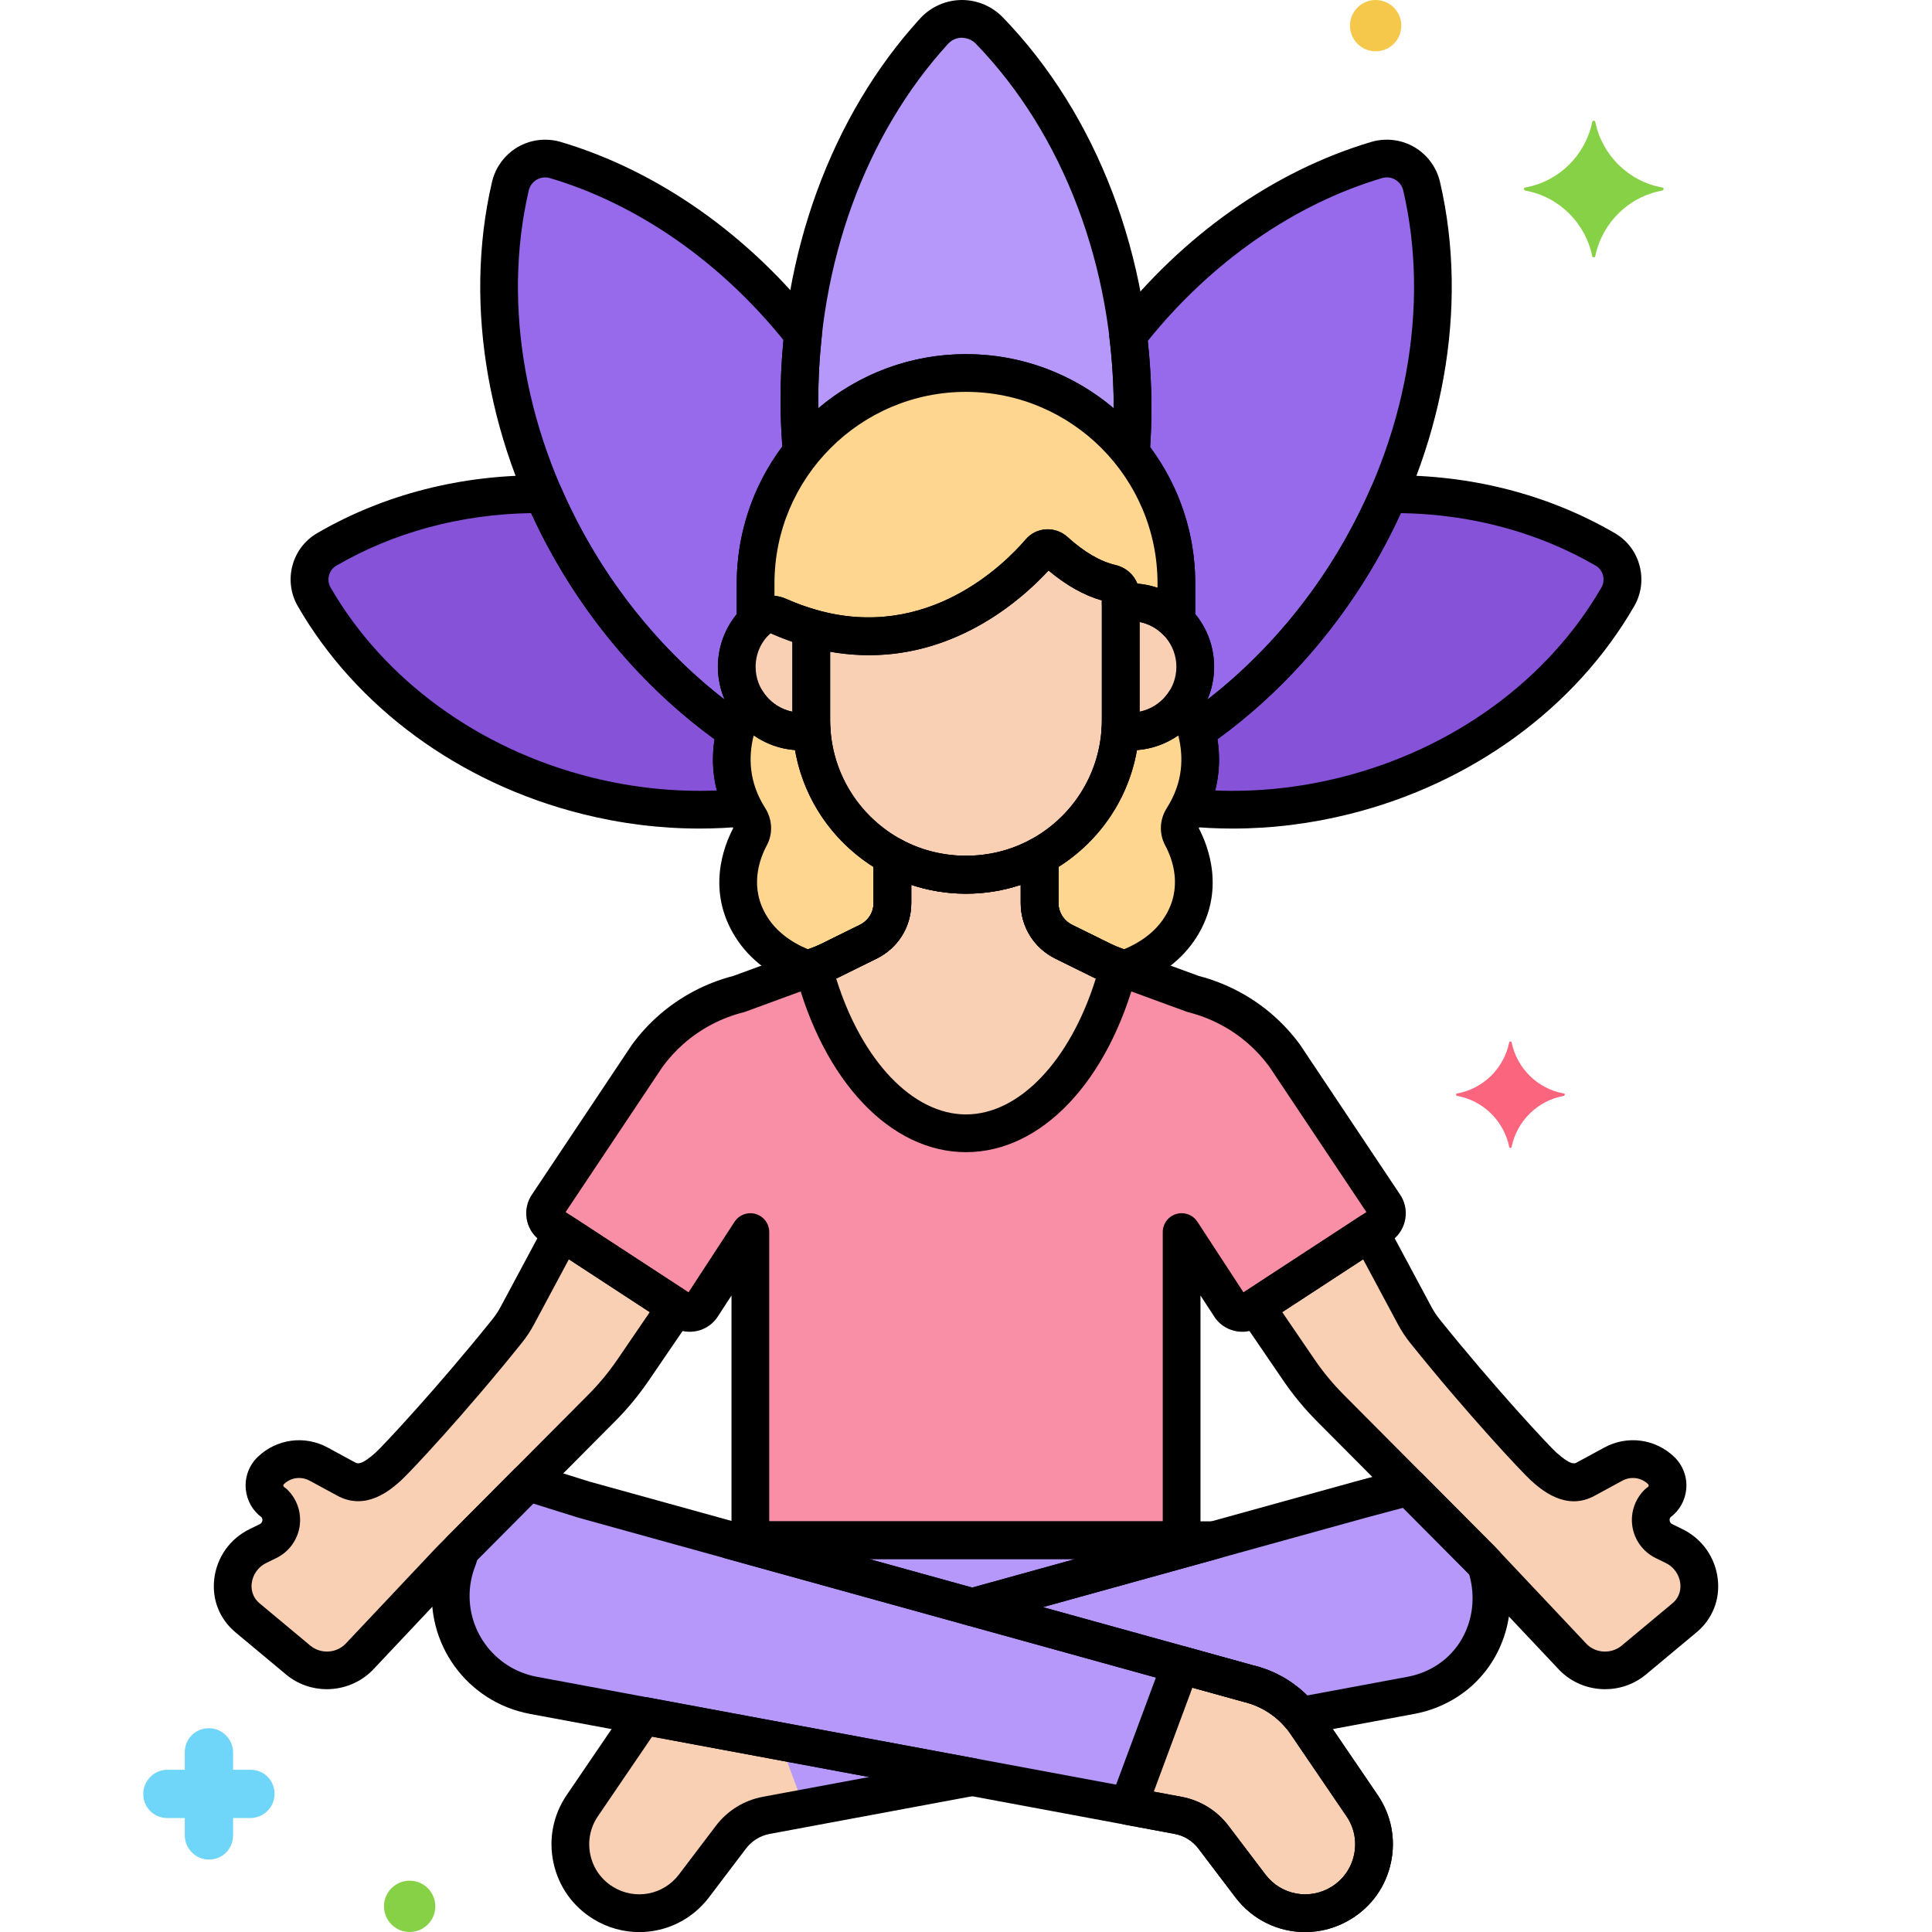 <?xml version="1.0" encoding="utf-8"?>
<!-- Generator: Adobe Illustrator 24.0.0, SVG Export Plug-In . SVG Version: 6.00 Build 0)  -->
<svg version="1.1" xmlns="http://www.w3.org/2000/svg" xmlns:xlink="http://www.w3.org/1999/xlink" x="0px" y="0px"
	 viewBox="0 0 256 256" style="enable-background:new 0 0 256 256;" xml:space="preserve">
<style type="text/css">
	.st0{fill:#6CADEF;}
	.st1{fill:#F9D0B4;}
	.st2{fill:#5B5D60;}
	.st3{fill:#9BE5F9;}
	.st4{fill:#FC657E;}
	.st5{fill:#70D6F9;}
	.st6{fill:#F5C84C;}
	.st7{fill:#F98FA6;}
	.st8{fill:#FED690;}
	.st9{fill:#87D147;}
	.st10{fill:#B2E26D;}
	.st11{fill:#EDF4FC;}
	.st12{fill:#FCDD86;}
	.st13{fill:#754E34;}
	.st14{fill:#B598F9;}
	.st15{fill:#5290DB;}
	.st16{fill:#C7D7E5;}
	.st17{fill:#C18E6B;}
	.st18{fill:#DAE6F1;}
	.st19{fill:#3CAADC;}
	.st20{fill:#818182;}
	.st21{fill:#CBEFF7;}
	.st22{fill:#FCA265;}
	.st23{fill:#A57453;}
	.st24{fill:#8652D8;}
	.st25{fill:#966AEA;}
	.st26{fill:#FEB872;}
	.st27{fill:#EDB311;}
	.st28{fill:#EF4460;}
</style>
<g id="Layer_1">
</g>
<g id="Layer_2">
</g>
<g id="Layer_3">
</g>
<g id="Layer_4">
</g>
<g id="Layer_5">
</g>
<g id="Layer_6">
</g>
<g id="Layer_7">
</g>
<g id="Layer_8">
</g>
<g id="Layer_9">
</g>
<g id="Layer_10">
</g>
<g id="Layer_11">
</g>
<g id="Layer_12">
</g>
<g id="Layer_13">
</g>
<g id="Layer_14">
</g>
<g id="Layer_15">
</g>
<g id="Layer_16">
</g>
<g id="Layer_17">
</g>
<g id="Layer_18">
</g>
<g id="Layer_19">
</g>
<g id="Layer_20">
</g>
<g id="Layer_21">
</g>
<g id="Layer_22">
</g>
<g id="Layer_23">
</g>
<g id="Layer_24">
</g>
<g id="Layer_25">
</g>
<g id="Layer_26">
</g>
<g id="Layer_27">
</g>
<g id="Layer_28">
</g>
<g id="Layer_29">
</g>
<g id="Layer_30">
</g>
<g id="Layer_31">
</g>
<g id="Layer_32">
</g>
<g id="Layer_33">
</g>
<g id="Layer_34">
</g>
<g id="Layer_35">
</g>
<g id="Layer_36">
</g>
<g id="Layer_37">
</g>
<g id="Layer_38">
</g>
<g id="Layer_39">
</g>
<g id="Layer_40">
</g>
<g id="Layer_41">
</g>
<g id="Layer_42">
</g>
<g id="Layer_43">
</g>
<g id="Layer_44">
</g>
<g id="Layer_45">
</g>
<g id="Layer_46">
</g>
<g id="Layer_47">
</g>
<g id="Layer_48">
</g>
<g id="Layer_49">
</g>
<g id="Layer_50">
</g>
<g id="Layer_51">
</g>
<g id="Layer_52">
</g>
<g id="Layer_53">
</g>
<g id="Layer_54">
</g>
<g id="Layer_55">
</g>
<g id="Layer_56">
</g>
<g id="Layer_57">
</g>
<g id="Layer_58">
</g>
<g id="Layer_59">
</g>
<g id="Layer_60">
</g>
<g id="Layer_61">
</g>
<g id="Layer_62">
</g>
<g id="Layer_63">
</g>
<g id="Layer_64">
</g>
<g id="Layer_65">
</g>
<g id="Layer_66">
</g>
<g id="Layer_67">
</g>
<g id="Layer_68">
</g>
<g id="Layer_69">
</g>
<g id="Layer_70">
</g>
<g id="Layer_71">
</g>
<g id="Layer_72">
</g>
<g id="Layer_73">
	<g>
		<g>
			<g>
				<path class="st14" d="M131.08,4.036c-2.017-2.082-5.353-2.043-7.309,0.095c-10.947,11.968-17.844,29.41-17.844,48.834
					c0,2.359,0.111,4.685,0.309,6.979c5.12-6.398,12.982-10.518,21.764-10.518c8.824,0,16.719,4.16,21.837,10.61
					c0.145-1.966,0.236-3.951,0.236-5.964C150.073,33.981,142.689,16.019,131.08,4.036z"/>
			</g>
		</g>
		<g>
			<g>
				<path class="st24" d="M212.732,72.816c-8.269-4.82-18.224-7.452-28.734-7.329c-1.31,3.025-2.836,6.019-4.599,8.95
					c-5.603,9.321-12.834,16.883-20.849,22.415c0.732,2.897,0.813,6.461-1.044,10.154c6.691,0.653,13.718,0.187,20.771-1.583
					c16.136-4.046,28.974-13.995,36.103-26.36C215.619,76.915,214.87,74.063,212.732,72.816z"/>
			</g>
		</g>
		<g>
			<g>
				<path class="st24" d="M97.45,96.852c-8.015-5.531-15.246-13.093-20.849-22.415c-1.762-2.931-3.288-5.925-4.599-8.95
					c-10.51-0.123-20.465,2.508-28.734,7.329c-2.139,1.247-2.887,4.099-1.648,6.248c7.128,12.366,19.967,22.314,36.103,26.36
					c7.053,1.769,14.079,2.236,20.771,1.583C96.637,103.313,96.719,99.749,97.45,96.852z"/>
			</g>
		</g>
		<g>
			<g>
				<path class="st25" d="M188.374,24.683c-0.62-2.667-3.339-4.259-5.964-3.48c-12.166,3.613-23.885,11.655-32.931,23.237
					c0.379,3.146,0.594,6.357,0.594,9.632c0,2.015-0.085,4.004-0.23,5.972c3.771,4.756,6.035,10.755,6.035,17.259v5.014
					c1.544,1.548,2.498,3.684,2.498,6.043c0,1.676-0.489,3.234-1.321,4.554c0.55,1.075,1.11,2.415,1.495,3.938
					c8.014-5.535,15.246-13.096,20.849-22.416C189.177,58.171,191.94,40.035,188.374,24.683z"/>
			</g>
		</g>
		<g>
			<g>
				<path class="st25" d="M106.234,59.947c-0.199-2.294-0.307-4.622-0.307-6.981c0-2.939,0.176-5.825,0.482-8.661
					C97.377,32.798,85.708,24.802,73.59,21.203c-2.625-0.779-5.345,0.813-5.964,3.48c-3.566,15.352-0.803,33.488,8.975,49.754
					c5.603,9.32,12.835,16.881,20.849,22.416c0.385-1.523,0.945-2.864,1.495-3.938c-0.832-1.32-1.321-2.878-1.321-4.554
					c0-2.46,1.041-4.672,2.704-6.231c-0.072,0.067-0.136,0.143-0.206,0.213v-5.038C100.122,70.755,102.416,64.719,106.234,59.947z"
					/>
			</g>
		</g>
		<g>
			<g>
				<g>
					<g>
						<path d="M132.876,2.296C131.459,0.833,129.492,0,127.465,0c-0.035,0-0.07,0-0.105,0.001c-2.06,0.029-4.04,0.919-5.434,2.442
							c-11.756,12.854-18.499,31.268-18.499,50.521c0,2.336,0.107,4.757,0.318,7.195c0.088,1.019,0.788,1.88,1.766,2.177
							c0.978,0.296,2.039-0.032,2.677-0.83c4.872-6.089,12.094-9.581,19.812-9.581c7.76,0,15.005,3.522,19.879,9.665
							c0.482,0.608,1.208,0.946,1.958,0.946c0.245,0,0.493-0.036,0.735-0.11c0.984-0.304,1.683-1.18,1.758-2.206
							c0.164-2.226,0.243-4.237,0.243-6.148C152.573,34.091,145.394,15.219,132.876,2.296z M147.573,54.113
							c-5.44-4.62-12.317-7.188-19.573-7.188c-7.247,0-14.124,2.565-19.564,7.181c-0.006-0.383-0.009-0.764-0.009-1.142
							c0-18.021,6.265-35.204,17.188-47.146c0.474-0.518,1.119-0.809,1.816-0.818c0.7,0.025,1.361,0.266,1.854,0.774
							c11.623,11.999,18.289,29.604,18.289,48.298C147.573,54.086,147.573,54.1,147.573,54.113z"/>
					</g>
				</g>
			</g>
		</g>
		<g>
			<g>
				<g>
					<g>
						<path d="M213.99,70.656c-8.824-5.144-19.197-7.813-30.021-7.669c-0.985,0.012-1.873,0.602-2.265,1.506
							c-1.293,2.984-2.789,5.896-4.447,8.656c-5.213,8.671-12.172,16.155-20.127,21.645c-0.859,0.593-1.26,1.657-1.004,2.67
							c0.75,2.97,0.463,5.803-0.854,8.419c-0.37,0.736-0.354,1.607,0.044,2.329c0.397,0.723,1.126,1.202,1.946,1.282
							c2.017,0.197,4.038,0.295,6.063,0.295c5.198,0,10.41-0.648,15.56-1.94c16.186-4.059,29.912-14.095,37.66-27.537
							C218.488,76.94,217.342,72.609,213.99,70.656z M212.214,77.815c-7.074,12.273-19.666,21.453-34.545,25.184
							c-5.515,1.383-11.104,1.967-16.659,1.744c0.561-2.191,0.667-4.482,0.312-6.791c7.973-5.789,14.94-13.443,20.221-22.227
							c1.491-2.481,2.859-5.077,4.077-7.735c9.334,0.147,18.242,2.55,25.854,6.986C212.421,75.528,212.767,76.855,212.214,77.815z"
							/>
					</g>
				</g>
			</g>
		</g>
		<g>
			<g>
				<g>
					<g>
						<path d="M100.727,105.883c-1.315-2.617-1.603-5.449-0.853-8.419c0.256-1.013-0.145-2.077-1.004-2.67
							c-7.955-5.489-14.915-12.974-20.126-21.645c-1.657-2.757-3.153-5.669-4.447-8.656c-0.392-0.904-1.279-1.494-2.265-1.506
							c-10.831-0.134-21.198,2.525-30.022,7.669c-3.352,1.953-4.499,6.284-2.556,9.655c7.749,13.442,21.476,23.479,37.661,27.537
							c5.15,1.292,10.361,1.941,15.56,1.94c2.024,0,4.047-0.098,6.063-0.295c0.82-0.08,1.548-0.56,1.946-1.281
							S101.098,106.619,100.727,105.883z M78.332,102.999L78.332,102.999c-14.879-3.73-27.47-12.91-34.545-25.184
							c-0.553-0.96-0.207-2.286,0.742-2.839c7.611-4.438,16.518-6.84,25.853-6.986c1.219,2.661,2.587,5.256,4.078,7.735
							c5.279,8.783,12.248,16.438,20.22,22.227c-0.355,2.309-0.249,4.599,0.312,6.791C89.441,104.962,83.848,104.383,78.332,102.999
							z"/>
					</g>
				</g>
			</g>
		</g>
		<g>
			<g>
				<g>
					<g>
						<path d="M190.81,24.118c-0.451-1.943-1.695-3.632-3.414-4.632c-1.714-0.997-3.789-1.244-5.697-0.68
							c-12.904,3.832-25.047,12.39-34.189,24.095c-0.406,0.521-0.59,1.182-0.512,1.837c0.383,3.181,0.576,6.321,0.576,9.334
							c0,1.868-0.073,3.762-0.223,5.788c-0.046,0.626,0.145,1.246,0.534,1.737c3.594,4.533,5.493,9.965,5.493,15.707v5.014
							c0,0.662,0.263,1.297,0.73,1.766c1.141,1.144,1.769,2.663,1.769,4.277c0,1.136-0.323,2.249-0.936,3.22
							c-0.471,0.747-0.514,1.687-0.111,2.473c0.569,1.113,1.005,2.261,1.296,3.412c0.2,0.794,0.777,1.439,1.544,1.728
							c0.285,0.107,0.583,0.16,0.88,0.16c0.501,0,0.997-0.15,1.421-0.443c8.538-5.896,15.997-13.914,21.571-23.185
							C191.285,59.518,194.663,40.708,190.81,24.118z M177.257,73.149c-4.578,7.614-10.507,14.317-17.276,19.56
							c0.59-1.37,0.896-2.848,0.896-4.348c0-2.583-0.881-5.031-2.499-7.003v-4.054c0-6.555-2.063-12.768-5.976-18.031
							c0.115-1.797,0.171-3.507,0.171-5.201c0-2.881-0.166-5.866-0.493-8.889c8.43-10.484,19.418-18.132,31.042-21.584
							c0.596-0.179,1.223-0.104,1.758,0.208c0.54,0.314,0.916,0.826,1.059,1.441C189.502,40.586,186.337,58.045,177.257,73.149z"/>
					</g>
				</g>
			</g>
		</g>
		<g>
			<g>
				<g>
					<g>
						<path d="M108.375,42.761C99.244,31.127,87.143,22.62,74.301,18.807c-1.906-0.564-3.982-0.318-5.696,0.679
							c-1.719,1.001-2.963,2.688-3.415,4.633c-3.854,16.589-0.476,35.399,9.268,51.607c5.572,9.27,13.031,17.287,21.57,23.185
							c0.424,0.293,0.92,0.443,1.421,0.443c0.296,0,0.594-0.053,0.879-0.16c0.767-0.288,1.344-0.934,1.544-1.728
							c0.29-1.148,0.727-2.297,1.297-3.412c0.402-0.786,0.359-1.727-0.112-2.473c-0.612-0.97-0.936-2.083-0.936-3.22
							c0-1.553,0.577-3.003,1.632-4.127c0.05-0.044,0.099-0.089,0.146-0.138l0.143-0.151c0.785-0.743,0.983-1.873,0.577-2.811v-3.83
							c0-5.784,1.924-11.246,5.563-15.796c0.401-0.501,0.594-1.138,0.539-1.777c-0.197-2.278-0.297-4.555-0.297-6.766
							c0-2.729,0.153-5.475,0.468-8.394C108.964,43.924,108.778,43.274,108.375,42.761z M103.664,59.185
							c-3.903,5.228-6.042,11.622-6.042,18.12v4.067c-1.602,1.962-2.499,4.439-2.499,6.989c0,1.501,0.307,2.979,0.896,4.349
							c-6.771-5.243-12.699-11.946-17.276-19.561c-9.081-15.105-12.245-32.564-8.683-47.9c0.143-0.615,0.519-1.127,1.059-1.441
							c0.345-0.2,0.726-0.303,1.113-0.303c0.215,0,0.431,0.031,0.645,0.095c11.569,3.436,22.521,11.041,30.94,21.465
							c-0.26,2.701-0.392,5.354-0.392,7.901C103.427,55.003,103.506,57.091,103.664,59.185z"/>
					</g>
				</g>
			</g>
		</g>
		<g>
			<g>
				<path class="st8" d="M156.716,108.412c3.916-6.141,2.067-12.12,0.339-15.497c-1.516,2.404-4.187,4.005-7.238,4.005
					c-0.466,0-0.921-0.047-1.367-0.119c-0.481,7.173-4.69,13.368-10.698,16.642v6.217c0,1.99,1.044,3.812,2.717,4.843
					c0.67,0.413-0.18-0.072,5.53,2.769c0.768,0.379,1.783,0.78,2.565,1.025c0.155,0.048,0.312,0.091,0.469,0.135
					c3.017-1.104,5.679-2.857,7.403-5.587c3.161-5.005,1.316-9.855,0.153-12.026C156.18,110.056,156.251,109.142,156.716,108.412z"
					/>
			</g>
		</g>
		<g>
			<g>
				<path class="st8" d="M107.55,96.801c-0.446,0.072-0.901,0.119-1.367,0.119c-3.052,0-5.723-1.602-7.238-4.005
					c-1.727,3.377-3.577,9.356,0.339,15.497c0.465,0.73,0.536,1.644,0.127,2.407c-1.163,2.171-3.008,7.021,0.153,12.026
					c1.724,2.73,4.386,4.483,7.403,5.587c0.157-0.044,0.314-0.087,0.469-0.135c0.782-0.245,1.797-0.646,2.565-1.025
					c6.081-3.025,4.91-2.387,5.53-2.769c1.673-1.031,2.717-2.852,2.717-4.843v-6.217C112.24,110.169,108.032,103.974,107.55,96.801z
					"/>
			</g>
		</g>
		<g>
			<g>
				<path class="st7" d="M183.412,159.638l-13.178-19.744c-0.931-1.274-1.999-2.443-3.185-3.483
					c-2.57-2.255-5.639-3.867-8.954-4.701l-8.548-3.133c-1.225-0.309-2.414-0.746-3.547-1.304l-5.069-2.5
					c-1.946-0.96-3.179-2.942-3.179-5.112v-6.217c-2.904,1.583-6.228,2.484-9.751,2.484c-3.524,0-6.847-0.901-9.751-2.484v6.217
					c0,2.17-1.232,4.152-3.179,5.112l-5.069,2.5c-1.133,0.558-2.322,0.995-3.547,1.304l-8.548,3.133
					c-3.315,0.834-6.385,2.446-8.954,4.701c-1.186,1.041-2.254,2.209-3.185,3.483l-13.178,19.744
					c-0.62,0.848-0.447,2.036,0.389,2.672l17.253,11.27c0.843,0.642,2.047,0.484,2.695-0.355l6.504-9.967v40.828h57.143v-40.828
					l6.504,9.967c0.648,0.839,1.852,0.997,2.695,0.355l17.253-11.27C183.859,161.673,184.032,160.485,183.412,159.638z"/>
			</g>
		</g>
		<g>
			<g>
				<path class="st14" d="M85.329,227.369c-0.27,0.323-0.527,0.659-0.766,1.009l-7.405,10.877
					c-2.922,4.293-1.673,10.156,2.746,12.885c3.996,2.468,9.213,1.495,12.051-2.247l4.901-6.46c1.147-1.512,2.816-2.542,4.681-2.889
					l27.284-5.079L85.329,227.369z"/>
			</g>
		</g>
		<g>
			<g>
				<path class="st14" d="M196.891,207.323l-0.544-0.578l-9.689-9.74l-6.406,1.709l-51.431,14.239l36.556,10.121
					c2.726,0.647,5.155,2.162,6.936,4.295l14.647-2.727c1.759-0.327,3.376-0.985,4.797-1.899
					C196.842,219.473,198.808,213.022,196.891,207.323z"/>
			</g>
		</g>
		<g>
			<g>
				<path class="st14" d="M180.483,239.255l-7.405-10.877c-1.816-2.667-4.563-4.559-7.702-5.304l-88.062-24.38l-7.358-2.306
					l-8.917,8.964l-0.365,1.161c-0.389,0.984-0.678,2.027-0.829,3.129c-0.968,7.09,3.801,13.691,10.836,15l85.423,15.902
					c1.865,0.348,3.534,1.377,4.681,2.889l4.901,6.46c2.838,3.742,8.055,4.714,12.051,2.247
					C182.156,249.412,183.405,243.548,180.483,239.255z"/>
			</g>
		</g>
		<g>
			<g>
				<path class="st1" d="M74.463,163.281l-5.917,11.046c-0.382,0.713-0.827,1.392-1.333,2.022
					c-7.298,9.097-14.606,16.929-15.74,17.954c-1.728,1.562-3.601,2.8-5.634,1.661l-3.625-1.967
					c-2.065-1.121-4.618-0.781-6.318,0.842c-1.292,1.234-1.088,3.352,0.416,4.315c1.558,1.501,1.152,4.095-0.792,5.046l-1.376,0.674
					c-3.611,1.768-4.589,6.792-1.333,9.506l6.698,5.583c2.383,1.986,5.892,1.812,8.065-0.401l12.079-12.818l20.092-20.199
					c1.526-1.534,2.908-3.205,4.128-4.992l5.726-8.387L74.463,163.281z"/>
			</g>
		</g>
		<g>
			<g>
				<path class="st1" d="M221.856,204.876l-1.376-0.674c-1.944-0.951-2.35-3.545-0.792-5.046c1.504-0.964,1.708-3.082,0.416-4.315
					c-1.699-1.623-4.253-1.963-6.318-0.842l-3.625,1.967c-2.032,1.139-3.905-0.099-5.634-1.661
					c-1.134-1.025-8.442-8.857-15.74-17.954c-0.506-0.63-0.952-1.31-1.333-2.022l-5.917-11.046l-15.136,9.887l5.726,8.387
					c1.22,1.787,2.602,3.458,4.128,4.992l20.092,20.199l12.079,12.818c2.174,2.213,5.682,2.388,8.065,0.401l6.698-5.583
					C226.445,211.668,225.467,206.644,221.856,204.876z"/>
			</g>
		</g>
		<g>
			<g>
				<polygon class="st14" points="96.79,204.085 128.821,212.953 160.851,204.085 				"/>
			</g>
		</g>
		<g>
			<g>
				<path class="st1" d="M149.817,79.801c-0.448,0-0.886,0.038-1.316,0.104v15.521c0,0.462-0.021,0.92-0.052,1.375
					c0.446,0.072,0.901,0.119,1.367,0.119c4.727,0,8.56-3.832,8.56-8.56C158.376,83.634,154.544,79.801,149.817,79.801z"/>
			</g>
		</g>
		<g>
			<g>
				<path class="st1" d="M147.24,77.301c-2.075-0.48-4.593-1.682-7.481-4.306c-0.571-0.519-1.452-0.476-1.954,0.11
					c-3.122,3.645-14.194,14.701-30.307,10.111v12.209c0,11.275,9.226,20.501,20.501,20.501c11.276,0,20.501-9.226,20.501-20.501
					V78.863C148.501,78.11,147.974,77.472,147.24,77.301z"/>
			</g>
		</g>
		<g>
			<g>
				<path class="st1" d="M107.499,95.426V83.217c-1.408-0.401-2.854-0.92-4.336-1.575c-0.956-0.422-2.073-0.228-2.835,0.487
					c-1.663,1.559-2.704,3.771-2.704,6.231c0,4.727,3.832,8.56,8.559,8.56c0.467,0,0.921-0.047,1.367-0.119
					C107.52,96.346,107.499,95.889,107.499,95.426z"/>
			</g>
		</g>
		<g>
			<g>
				<path class="st8" d="M128,49.426c-15.333,0-27.878,12.545-27.878,27.878v5.038c0.07-0.07,0.134-0.146,0.206-0.213
					c0.762-0.715,1.879-0.909,2.835-0.487c1.483,0.655,2.928,1.174,4.336,1.575c16.113,4.59,27.185-6.467,30.307-10.111
					c0.502-0.586,1.383-0.628,1.953-0.11c2.887,2.624,5.406,3.825,7.481,4.306c0.734,0.17,1.261,0.809,1.261,1.562v1.042
					c0.429-0.066,0.868-0.104,1.316-0.104c2.368,0,4.512,0.962,6.061,2.517v-5.014C155.878,61.972,143.333,49.426,128,49.426z"/>
			</g>
		</g>
		<g>
			<g>
				<path class="st1" d="M180.483,239.255l-7.405-10.877c-1.816-2.667-4.563-4.559-7.702-5.304l-8.922-2.471l-6.95,18.712l6.6,1.229
					c1.865,0.348,3.534,1.377,4.681,2.889l4.901,6.46c2.838,3.742,8.055,4.714,12.051,2.247
					C182.156,249.412,183.405,243.548,180.483,239.255z"/>
			</g>
		</g>
		<g>
			<g>
				<path class="st1" d="M103.301,230.714l-17.973-3.346c-0.27,0.323-0.527,0.659-0.766,1.009l-7.405,10.877
					c-2.922,4.292-1.673,10.156,2.746,12.884c3.996,2.468,9.213,1.495,12.051-2.247l4.901-6.46c1.147-1.511,2.816-2.542,4.681-2.889
					l5.065-0.943L103.301,230.714z"/>
			</g>
		</g>
		<g>
			<g>
				<path class="st1" d="M145.999,127.272l-5.069-2.5c-1.946-0.96-3.179-2.942-3.179-5.112v-6.217
					c-2.904,1.583-6.228,2.484-9.751,2.484c-3.524,0-6.847-0.901-9.751-2.484v6.217c0,2.17-1.232,4.152-3.179,5.112l-5.069,2.5
					c-0.719,0.354-1.464,0.654-2.223,0.909c3.352,12.89,11.17,21.986,20.222,21.986c9.052,0,16.87-9.096,20.222-21.986
					C147.463,127.926,146.719,127.627,145.999,127.272z"/>
			</g>
		</g>
		<g>
			<g>
				<g>
					<path d="M159.281,91.777c-0.408-0.801-1.216-1.319-2.113-1.359c-0.896-0.04-1.748,0.404-2.227,1.163
						c-1.122,1.778-3.037,2.84-5.124,2.84c-0.286,0-0.603-0.028-0.967-0.088c-0.694-0.113-1.405,0.072-1.956,0.511
						c-0.551,0.438-0.892,1.088-0.938,1.79c-0.414,6.169-3.929,11.632-9.4,14.614c-0.804,0.438-1.304,1.28-1.304,2.195v6.218
						c0,2.858,1.46,5.464,3.906,6.971l0.098,0.061c0.365,0.227,0.444,0.265,1.206,0.637c0.651,0.317,1.889,0.921,4.434,2.187
						c0.869,0.428,1.988,0.875,2.919,1.166c0.133,0.042,0.267,0.08,0.399,0.117l0.129,0.036c0.226,0.065,0.458,0.098,0.69,0.098
						c0.291,0,0.582-0.051,0.859-0.152c3.874-1.419,6.787-3.64,8.657-6.601c3.875-6.134,1.538-12.086,0.291-14.45
						C163.479,102.431,161.108,95.351,159.281,91.777z M154.386,112.001c1.019,1.9,2.366,5.663-0.063,9.509
						c-1.15,1.82-2.961,3.257-5.389,4.276c-0.611-0.213-1.306-0.498-1.822-0.752c-2.556-1.271-3.802-1.879-4.458-2.199
						c-0.563-0.274-0.565-0.27-0.765-0.393l-0.11-0.068c-0.956-0.589-1.527-1.604-1.527-2.713v-4.788
						c5.544-3.497,9.291-9.095,10.402-15.483c1.993-0.149,3.874-0.828,5.473-1.944c0.717,2.821,0.663,6.201-1.52,9.623
						C153.648,108.574,153.562,110.463,154.386,112.001z"/>
				</g>
			</g>
		</g>
		<g>
			<g>
				<g>
					<path d="M119.445,111.248c-5.472-2.982-8.986-8.445-9.4-14.614c-0.047-0.702-0.388-1.353-0.939-1.79s-1.261-0.625-1.955-0.511
						c-0.362,0.059-0.678,0.087-0.968,0.087c-2.087,0-4.003-1.062-5.124-2.839c-0.479-0.759-1.329-1.214-2.227-1.163
						c-0.897,0.04-1.704,0.559-2.113,1.358c-1.827,3.571-4.196,10.646,0.439,17.955c-1.248,2.368-3.581,8.318,0.292,14.448
						c1.87,2.961,4.783,5.183,8.657,6.601c0.277,0.102,0.568,0.152,0.859,0.152c0.231,0,0.463-0.032,0.689-0.097l0.124-0.035
						c0.137-0.038,0.273-0.077,0.404-0.118c0.939-0.294,2.059-0.742,2.931-1.172c2.753-1.369,4.014-1.985,4.629-2.286
						c0.792-0.387,0.788-0.395,0.98-0.518l0.119-0.075c2.446-1.507,3.906-4.112,3.906-6.971v-6.218
						C120.749,112.528,120.249,111.687,119.445,111.248z M115.749,119.661c0,1.109-0.571,2.124-1.53,2.714l-0.183,0.117
						c-0.075,0.04-0.198,0.099-0.487,0.24c-0.62,0.303-1.89,0.923-4.654,2.298c-0.52,0.256-1.214,0.542-1.831,0.756
						c-2.428-1.02-4.238-2.456-5.387-4.276c-2.429-3.845-1.082-7.608-0.063-9.51c0.823-1.536,0.737-3.426-0.223-4.932
						c-2.182-3.423-2.236-6.804-1.519-9.624c1.599,1.116,3.48,1.795,5.474,1.944c1.11,6.39,4.858,11.987,10.402,15.484V119.661z"/>
				</g>
			</g>
		</g>
		<g>
			<g>
				<g>
					<path d="M185.468,158.214l-13.154-19.708c-0.02-0.029-0.04-0.059-0.061-0.088c-1.04-1.422-2.235-2.729-3.556-3.887
						c-2.822-2.477-6.23-4.277-9.863-5.214l-8.428-3.089c-0.082-0.029-0.165-0.056-0.249-0.076
						c-1.056-0.267-2.082-0.644-3.053-1.122l-5.069-2.5c-1.084-0.534-1.784-1.66-1.784-2.869v-6.218
						c0-0.882-0.465-1.699-1.224-2.149c-0.758-0.449-1.697-0.467-2.473-0.046c-5.233,2.853-11.878,2.851-17.11,0
						c-0.774-0.42-1.714-0.404-2.473,0.046c-0.759,0.45-1.224,1.268-1.224,2.149v6.218c0,1.228-0.684,2.326-1.785,2.869l-5.068,2.5
						c-0.971,0.479-1.998,0.856-3.052,1.122c-0.084,0.021-0.167,0.047-0.25,0.076l-8.429,3.089
						c-3.633,0.937-7.041,2.737-9.862,5.213c-1.32,1.158-2.517,2.466-3.556,3.889c-0.021,0.028-0.041,0.058-0.061,0.087
						l-13.154,19.709c-1.368,1.93-0.958,4.646,0.928,6.084c0.048,0.037,0.098,0.071,0.148,0.104l17.193,11.23
						c1.924,1.392,4.64,1.011,6.102-0.881c0.04-0.053,0.079-0.106,0.115-0.162l1.91-2.928v32.422c0,1.381,1.119,2.5,2.5,2.5h57.143
						c1.381,0,2.5-1.119,2.5-2.5v-32.422l1.91,2.928c0.036,0.056,0.074,0.109,0.115,0.162c1.461,1.89,4.174,2.276,6.102,0.881
						l17.192-11.23c0.051-0.032,0.1-0.067,0.147-0.104C186.427,162.861,186.837,160.145,185.468,158.214z M164.771,171.247
						l-6.105-9.355c-0.604-0.926-1.744-1.345-2.807-1.03c-1.061,0.315-1.787,1.29-1.787,2.396v38.327h-52.143v-38.327
						c0-1.106-0.727-2.081-1.787-2.396c-1.059-0.315-2.202,0.103-2.807,1.03l-6.105,9.355L74.944,160.61l12.871-19.283
						c0.816-1.11,1.753-2.132,2.786-3.038c2.262-1.985,4.999-3.422,7.915-4.155c0.085-0.021,0.168-0.048,0.25-0.077l8.43-3.09
						c1.35-0.35,2.665-0.838,3.911-1.452l5.067-2.5c2.821-1.39,4.574-4.207,4.574-7.354v-2.415c4.663,1.557,9.84,1.557,14.502,0
						v2.415c0,3.146,1.753,5.964,4.574,7.354l5.068,2.5c1.245,0.614,2.561,1.103,3.911,1.452l8.429,3.09
						c0.082,0.029,0.166,0.056,0.25,0.077c2.916,0.733,5.653,2.17,7.917,4.155c1.032,0.905,1.969,1.928,2.785,3.038l12.87,19.283
						L164.771,171.247z"/>
				</g>
			</g>
		</g>
		<g>
			<g>
				<g>
					<path d="M129.278,233.007l-43.492-8.097c-0.887-0.165-1.799,0.162-2.377,0.857c-0.331,0.396-0.637,0.801-0.912,1.203
						l-7.404,10.877c-1.801,2.646-2.426,5.827-1.759,8.957c0.667,3.131,2.534,5.78,5.258,7.462c1.909,1.18,4.025,1.747,6.116,1.747
						c3.515,0,6.96-1.604,9.24-4.609l4.9-6.461c0.772-1.018,1.89-1.707,3.147-1.941l27.284-5.079
						c1.184-0.221,2.042-1.254,2.042-2.458S130.462,233.228,129.278,233.007z M101.079,238.086
						c-2.482,0.463-4.689,1.825-6.215,3.836l-4.9,6.461c-2.071,2.729-5.83,3.429-8.746,1.63c-1.551-0.958-2.615-2.467-2.994-4.25
						c-0.38-1.782-0.024-3.594,1.001-5.101l7.182-10.55l28.754,5.353L101.079,238.086z"/>
				</g>
			</g>
		</g>
		<g>
			<g>
				<g>
					<path d="M199.26,206.526c-0.114-0.342-0.303-0.655-0.55-0.918l-0.544-0.577c-0.016-0.017-0.031-0.032-0.047-0.048l-9.689-9.741
						c-0.632-0.636-1.554-0.886-2.417-0.652l-6.429,1.716l-51.43,14.238c-1.083,0.3-1.833,1.285-1.833,2.409s0.75,2.109,1.833,2.409
						l36.645,10.145c2.173,0.515,4.159,1.745,5.595,3.464c0.479,0.574,1.186,0.897,1.919,0.897c0.151,0,0.305-0.014,0.458-0.042
						l14.646-2.727c2.042-0.38,3.957-1.139,5.691-2.255C199.069,221.013,201.599,213.479,199.26,206.526z M190.403,220.64
						c-1.188,0.764-2.5,1.283-3.902,1.544l-13.292,2.475c-1.998-1.963-4.516-3.366-7.166-3.993l-27.853-7.712l42.705-11.823
						l5.009-1.337l8.646,8.692l0.126,0.134C196.008,213.254,194.296,218.138,190.403,220.64z"/>
				</g>
			</g>
		</g>
		<g>
			<g>
				<g>
					<path d="M182.549,237.848l-7.404-10.877c-2.171-3.189-5.436-5.438-9.102-6.306l-87.981-24.357l-7.358-2.306
						c-0.892-0.279-1.862-0.039-2.52,0.623l-8.917,8.964c-0.282,0.283-0.492,0.631-0.612,1.013l-0.339,1.078
						c-0.462,1.188-0.781,2.407-0.947,3.624c-1.15,8.423,4.497,16.239,12.855,17.796l85.422,15.902
						c1.257,0.234,2.374,0.924,3.146,1.942l4.901,6.46c2.28,3.005,5.725,4.61,9.24,4.609c2.091,0,4.207-0.568,6.116-1.747
						c2.724-1.682,4.59-4.332,5.257-7.462C184.975,243.674,184.35,240.493,182.549,237.848z M179.418,245.763
						c-0.38,1.782-1.443,3.292-2.994,4.25c-2.918,1.802-6.677,1.098-8.746-1.63l-4.9-6.46c-1.525-2.012-3.732-3.374-6.215-3.837
						l-85.423-15.902c-5.732-1.066-9.604-6.428-8.816-12.204c0.116-0.849,0.343-1.706,0.676-2.549
						c0.022-0.056,0.042-0.112,0.06-0.169l0.182-0.579l7.416-7.455l5.989,1.875l88.152,24.404c2.538,0.603,4.745,2.122,6.213,4.278
						l7.404,10.877C179.441,242.168,179.798,243.979,179.418,245.763z"/>
				</g>
			</g>
		</g>
		<g>
			<g>
				<g>
					<path d="M92.051,172.681c-0.131-0.659-0.522-1.237-1.084-1.604l-15.136-9.888c-0.586-0.384-1.308-0.505-1.986-0.329
						c-0.679,0.173-1.254,0.624-1.584,1.241l-5.917,11.046c-0.315,0.587-0.678,1.139-1.08,1.64
						c-7.293,9.091-14.533,16.819-15.465,17.662c-1.961,1.771-2.466,1.486-2.766,1.319l-3.625-1.967
						c-3.031-1.646-6.743-1.15-9.236,1.231c-1.174,1.121-1.759,2.691-1.603,4.308c0.144,1.493,0.901,2.827,2.093,3.712
						c0.112,0.159,0.118,0.325,0.099,0.446c-0.022,0.145-0.1,0.342-0.338,0.459l-1.376,0.674c-2.571,1.259-4.312,3.712-4.655,6.563
						c-0.331,2.747,0.697,5.338,2.82,7.107l6.698,5.583c1.558,1.299,3.476,1.941,5.394,1.941c2.215,0,4.431-0.856,6.091-2.548
						l12.033-12.77l20.092-20.199c1.629-1.638,3.116-3.436,4.42-5.345l5.726-8.387C92.042,174.023,92.182,173.34,92.051,172.681z
						 M81.809,180.146c-1.131,1.656-2.422,3.217-3.836,4.639l-20.139,20.247l-12.044,12.78c-1.252,1.275-3.307,1.376-4.681,0.233
						l-6.697-5.583c-1.091-0.909-1.131-2.063-1.058-2.67c0.138-1.145,0.862-2.168,1.889-2.671l1.376-0.674
						c1.645-0.805,2.796-2.365,3.08-4.174c0.284-1.81-0.334-3.647-1.653-4.918c-0.118-0.113-0.248-0.216-0.385-0.304
						c-0.026-0.017-0.105-0.067-0.117-0.192c-0.012-0.124,0.056-0.188,0.079-0.211c0.557-0.531,1.278-0.808,2.008-0.808
						c0.474,0,0.952,0.116,1.391,0.354l3.594,1.95c3.91,2.191,7.269-0.844,8.533-1.987c1.167-1.055,8.442-8.805,16.014-18.244
						c0.593-0.739,1.127-1.548,1.586-2.405l4.63-8.643l10.716,7L81.809,180.146z"/>
				</g>
			</g>
		</g>
		<g>
			<g>
				<g>
					<path d="M227.61,209.193c-0.344-2.851-2.084-5.304-4.655-6.563l-1.377-0.674c-0.238-0.117-0.315-0.314-0.338-0.459
						c-0.02-0.121-0.014-0.287,0.1-0.446c1.192-0.885,1.948-2.219,2.093-3.712c0.155-1.616-0.429-3.187-1.603-4.307
						c-2.495-2.384-6.207-2.878-9.236-1.232l-3.655,1.983c-0.271,0.155-0.775,0.435-2.735-1.335
						c-0.933-0.843-8.17-8.569-15.466-17.662c-0.401-0.502-0.766-1.054-1.079-1.64l-5.917-11.047
						c-0.331-0.617-0.906-1.068-1.585-1.241c-0.679-0.174-1.399-0.055-1.986,0.329l-15.137,9.888
						c-0.563,0.367-0.953,0.945-1.085,1.604c-0.131,0.659,0.009,1.343,0.388,1.898l5.727,8.387c1.304,1.908,2.791,3.706,4.42,5.344
						l20.045,20.151l12.115,12.854c1.638,1.667,3.837,2.515,6.042,2.515c1.92-0.001,3.845-0.643,5.407-1.945l6.698-5.583
						C226.913,214.532,227.941,211.941,227.61,209.193z M221.589,212.462l-6.698,5.583c-1.373,1.143-3.429,1.041-4.646-0.196
						l-12.126-12.865l-20.092-20.199c-1.414-1.422-2.704-2.983-3.836-4.639l-4.287-6.279l10.717-7l4.63,8.644
						c0.459,0.856,0.993,1.665,1.586,2.405c7.575,9.441,14.848,17.189,16.015,18.244c1.266,1.143,4.63,4.176,8.502,2.003
						l3.626-1.967c1.113-0.606,2.479-0.424,3.397,0.454c0.022,0.021,0.091,0.086,0.078,0.21c-0.012,0.125-0.091,0.176-0.116,0.192
						c-0.139,0.088-0.268,0.19-0.386,0.304c-1.318,1.271-1.937,3.108-1.652,4.918c0.283,1.809,1.436,3.369,3.079,4.174l1.376,0.674
						c0,0,0,0,0.001,0c1.027,0.503,1.751,1.526,1.889,2.671C222.719,210.398,222.679,211.553,221.589,212.462z"/>
				</g>
			</g>
		</g>
		<g>
			<g>
				<g>
					<path d="M163.329,203.748c-0.169-1.239-1.227-2.163-2.478-2.163H96.79c-1.25,0-2.309,0.924-2.477,2.163
						c-0.168,1.239,0.605,2.412,1.81,2.746l32.031,8.868c0.218,0.061,0.442,0.091,0.667,0.091c0.224,0,0.449-0.03,0.667-0.091
						l32.03-8.868C162.724,206.16,163.497,204.987,163.329,203.748z M128.821,210.359l-13.632-3.774h27.263L128.821,210.359z"/>
				</g>
			</g>
		</g>
		<g>
			<g>
				<g>
					<path d="M148.119,77.435c-1.219,0.188-2.118,1.237-2.118,2.471v15.521c0,0.407-0.019,0.809-0.045,1.209
						c-0.086,1.286,0.821,2.427,2.094,2.634c0.632,0.103,1.21,0.152,1.768,0.152c6.098,0,11.059-4.961,11.059-11.06
						C160.876,81.706,154.935,76.381,148.119,77.435z M151.001,94.305V82.418c2.776,0.552,4.875,3.007,4.875,5.943
						S153.777,93.753,151.001,94.305z"/>
				</g>
			</g>
		</g>
		<g>
			<g>
				<g>
					<path d="M147.806,74.866c-2.022-0.469-4.163-1.721-6.364-3.72c-0.773-0.703-1.817-1.069-2.852-1.005
						c-1.047,0.065-2,0.54-2.683,1.338c-2.784,3.248-13.011,13.527-27.724,9.333c-0.754-0.214-1.565-0.063-2.191,0.409
						c-0.626,0.473-0.994,1.211-0.994,1.995v12.209c0,12.684,10.318,23.002,23.001,23.002c12.683,0,23.001-10.318,23.001-23.002
						V78.863C151.001,76.946,149.687,75.303,147.806,74.866z M146.001,95.426c0,9.927-8.075,18.002-18.001,18.002
						c-9.926,0-18.001-8.075-18.001-18.002v-9.067c14.715,2.609,25.08-6.572,28.938-10.763c2.34,1.964,4.71,3.295,7.064,3.967
						V95.426z"/>
				</g>
			</g>
		</g>
		<g>
			<g>
				<g>
					<path d="M109.999,95.426V83.217c0-1.117-0.741-2.098-1.814-2.404c-1.332-0.38-2.682-0.87-4.01-1.456
						c-1.876-0.831-4.057-0.458-5.556,0.949c-2.221,2.082-3.494,5.019-3.494,8.056c0,6.098,4.961,11.059,11.06,11.059
						c0.56,0,1.138-0.05,1.767-0.151c1.274-0.206,2.182-1.349,2.095-2.637C110.018,96.232,109.999,95.832,109.999,95.426z
						 M104.999,94.304c-2.776-0.552-4.875-3.007-4.875-5.942c0-1.686,0.68-3.251,1.915-4.409c0.021-0.02,0.049-0.03,0.076-0.03
						c0.014,0,0.027,0.002,0.04,0.008c0.941,0.415,1.893,0.79,2.845,1.119V94.304z"/>
				</g>
			</g>
		</g>
		<g>
			<g>
				<g>
					<g>
						<path d="M128,46.926c-16.75,0-30.378,13.628-30.378,30.379v5.037c0,1.011,0.609,1.923,1.543,2.31
							c0.933,0.386,2.009,0.174,2.724-0.542l0.159-0.166c0.031-0.023,0.072-0.028,0.104-0.014c1.54,0.68,3.107,1.249,4.66,1.691
							c2.94,0.838,5.726,1.197,8.341,1.197c11.979,0,20.392-7.54,23.782-11.223c2.34,1.964,4.71,3.295,7.064,3.967v0.344
							c0,0.73,0.319,1.425,0.875,1.899c0.556,0.476,1.286,0.685,2.013,0.57c2.002-0.313,3.859,0.345,5.219,1.707
							c0.714,0.717,1.79,0.934,2.726,0.546c0.935-0.387,1.545-1.299,1.545-2.311v-5.014C158.378,60.554,144.75,46.926,128,46.926z
							 M153.378,77.885c-0.856-0.29-1.752-0.476-2.67-0.548c-0.488-1.217-1.549-2.156-2.902-2.471
							c-2.022-0.469-4.163-1.721-6.364-3.72c-0.773-0.703-1.817-1.069-2.852-1.005c-1.047,0.065-2,0.54-2.683,1.338
							c-2.783,3.248-13.007,13.527-27.723,9.333c-1.332-0.38-2.682-0.87-4.01-1.456c-0.502-0.223-1.025-0.358-1.552-0.411v-1.641
							c0-13.994,11.384-25.379,25.378-25.379c13.993,0,25.378,11.385,25.378,25.379V77.885z"/>
					</g>
				</g>
			</g>
		</g>
		<g>
			<g>
				<g>
					<path d="M182.549,237.848l-7.404-10.877c-2.171-3.189-5.436-5.438-9.102-6.306l-8.922-2.471
						c-1.249-0.346-2.559,0.32-3.011,1.539l-6.95,18.712c-0.257,0.691-0.195,1.461,0.169,2.103c0.363,0.642,0.992,1.091,1.718,1.226
						l6.6,1.229c1.257,0.234,2.374,0.924,3.146,1.942l4.901,6.46c2.28,3.005,5.725,4.61,9.24,4.609c2.091,0,4.207-0.568,6.116-1.747
						c2.724-1.682,4.59-4.332,5.257-7.462C184.975,243.674,184.35,240.493,182.549,237.848z M179.418,245.763
						c-0.38,1.782-1.443,3.292-2.994,4.25c-2.918,1.802-6.677,1.098-8.746-1.63l-4.9-6.46c-1.525-2.012-3.732-3.374-6.216-3.837
						l-3.68-0.685l5.117-13.776l6.8,1.882c2.538,0.603,4.745,2.122,6.213,4.278l7.404,10.877
						C179.441,242.168,179.798,243.979,179.418,245.763z"/>
				</g>
			</g>
		</g>
		<g>
			<g>
				<g>
					<path d="M149.018,125.812c-0.681-0.229-1.325-0.491-1.913-0.781l-5.069-2.5c-1.084-0.534-1.784-1.66-1.784-2.869v-6.218
						c0-0.882-0.465-1.699-1.224-2.149c-0.758-0.449-1.697-0.467-2.473-0.046c-5.233,2.853-11.878,2.851-17.11,0
						c-0.774-0.42-1.714-0.404-2.473,0.046c-0.759,0.45-1.224,1.268-1.224,2.149v6.218c0,1.228-0.684,2.326-1.785,2.869
						l-5.067,2.499c-0.59,0.291-1.234,0.555-1.914,0.782c-1.246,0.418-1.955,1.729-1.625,2.999
						c3.769,14.492,12.657,23.856,22.642,23.856c9.985,0,18.873-9.364,22.642-23.856
						C150.972,127.54,150.263,126.229,149.018,125.812z M128,147.667c-7.071,0-13.819-7.147-17.201-18.005
						c0.104-0.048,0.206-0.098,0.308-0.147l5.067-2.5c2.821-1.39,4.574-4.207,4.574-7.354v-2.415c4.663,1.557,9.84,1.557,14.502,0
						v2.415c0,3.146,1.753,5.964,4.574,7.354l5.069,2.501c0.101,0.049,0.203,0.099,0.306,0.146
						C141.819,140.52,135.071,147.667,128,147.667z"/>
				</g>
			</g>
		</g>
		<g>
			<g>
				<path class="st9" d="M220.282,24.85c-4.5-0.8-8-4.3-8.9-8.7c0-0.2-0.4-0.2-0.4,0c-0.9,4.4-4.4,7.9-8.9,8.7c-0.2,0-0.2,0.3,0,0.4
					c4.5,0.8,8,4.3,8.9,8.7c0,0.2,0.4,0.2,0.4,0c0.9-4.4,4.4-7.9,8.9-8.7C220.482,25.15,220.482,24.85,220.282,24.85z"/>
			</g>
		</g>
		<g>
			<g>
				<path class="st4" d="M207.227,144.894c-3.506-0.623-6.232-3.35-6.933-6.777c0-0.156-0.312-0.156-0.312,0
					c-0.701,3.428-3.428,6.154-6.933,6.777c-0.156,0-0.156,0.234,0,0.312c3.506,0.623,6.232,3.35,6.933,6.777
					c0,0.155,0.312,0.155,0.312,0c0.701-3.428,3.428-6.154,6.933-6.777C207.382,145.128,207.382,144.894,207.227,144.894z"/>
			</g>
		</g>
		<g>
			<g>
				<path class="st5" d="M33.182,234.5h-2.3v-2.3c0-1.7-1.4-3.2-3.2-3.2s-3.2,1.4-3.2,3.2v2.3h-2.3c-1.7,0-3.2,1.4-3.2,3.2
					c0,1.8,1.4,3.2,3.2,3.2h2.3v2.3c0,1.7,1.4,3.2,3.2,3.2s3.2-1.4,3.2-3.2v-2.3h2.3c1.7,0,3.2-1.4,3.2-3.2
					C36.382,235.9,34.982,234.5,33.182,234.5z"/>
			</g>
		</g>
		<g>
			<g>
				<path class="st6" d="M182.282,0c-1.878,0-3.4,1.522-3.4,3.4c0,1.878,1.522,3.4,3.4,3.4c1.878,0,3.4-1.522,3.4-3.4
					C185.682,1.522,184.16,0,182.282,0z"/>
			</g>
		</g>
		<g>
			<g>
				<path class="st9" d="M54.282,249.2c-1.878,0-3.4,1.522-3.4,3.4c0,1.877,1.522,3.4,3.4,3.4c1.878,0,3.4-1.522,3.4-3.4
					C57.682,250.722,56.16,249.2,54.282,249.2z"/>
			</g>
		</g>
	</g>
</g>
<g id="Layer_74">
</g>
<g id="Layer_75">
</g>
<g id="Layer_76">
</g>
<g id="Layer_77">
</g>
<g id="Layer_78">
</g>
<g id="Layer_79">
</g>
<g id="Layer_80">
</g>
</svg>
